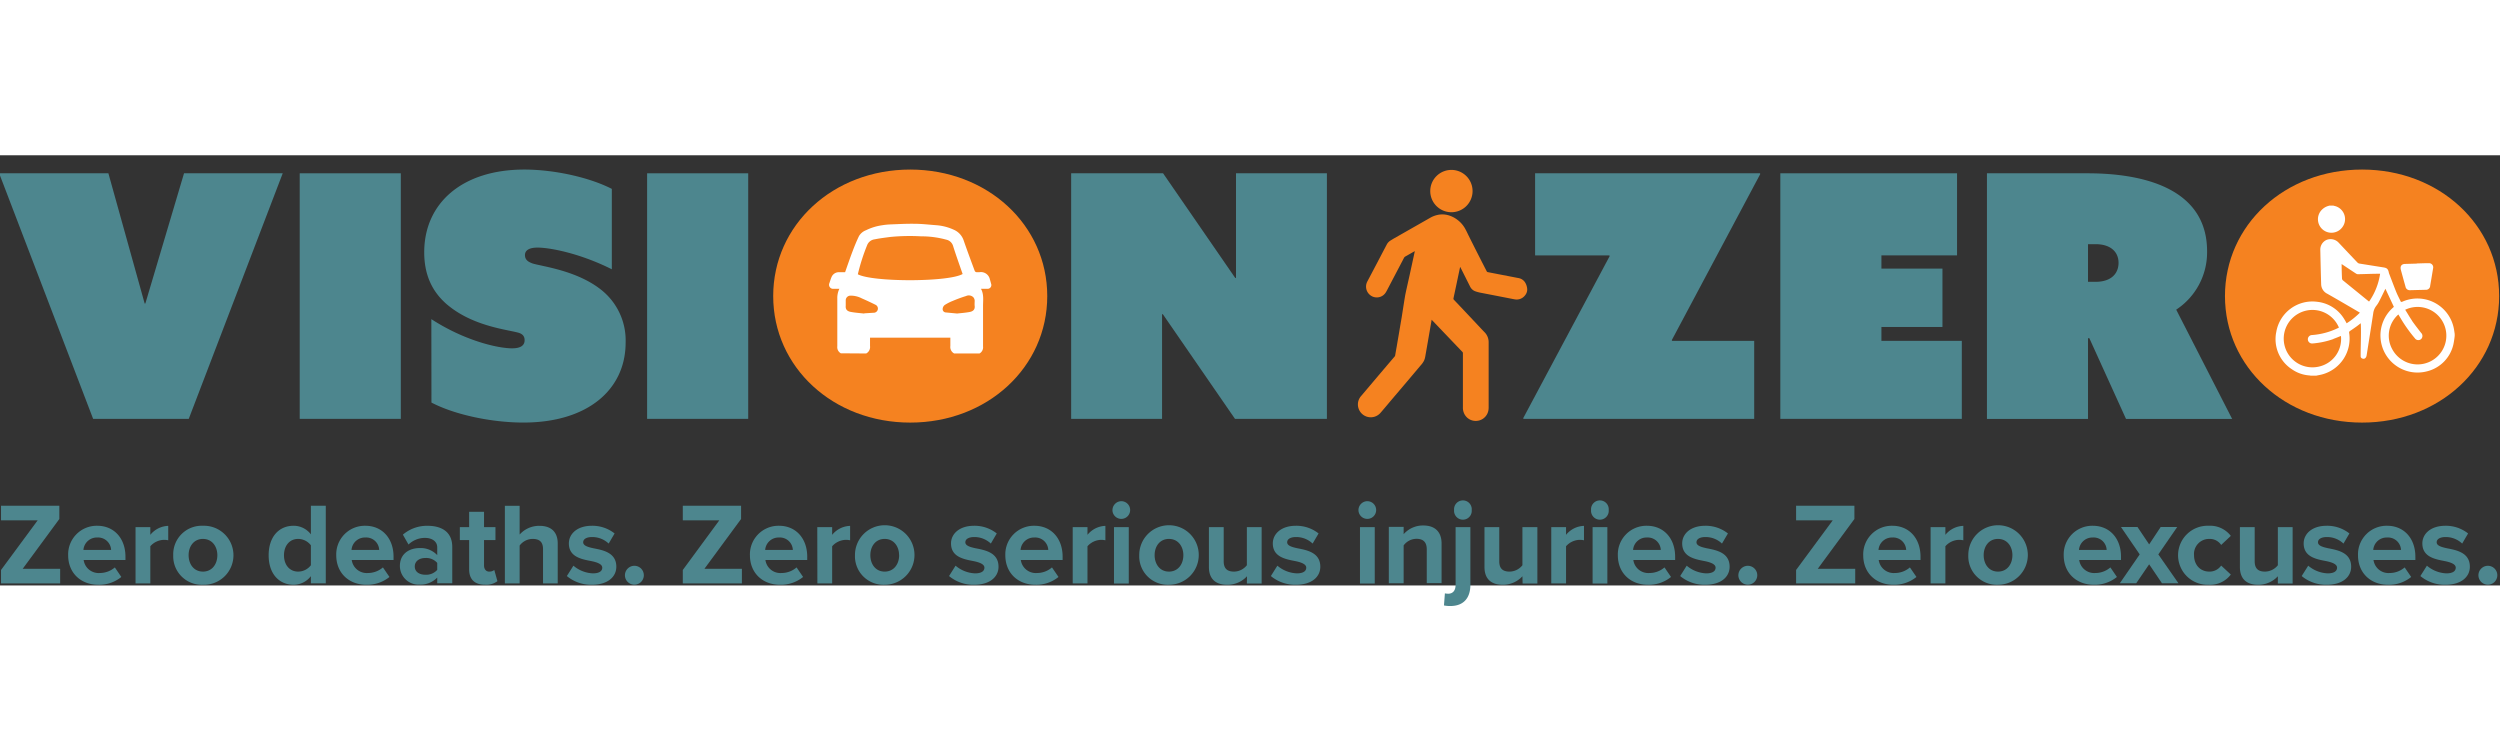 <svg width="270" height="80" id="Layer_1" data-name="Layer 1" xmlns="http://www.w3.org/2000/svg" viewBox="0 0 709 122"><rect x="0" y="0" width="709" height="122" fill="#333333" stroke="none"/><defs><style>.cls-1{fill:#fff;}.cls-2{fill:#4d868e;}.cls-3{fill:#f58220;}</style></defs><path class="cls-1" d="M199,11.64a4.38,4.38,0,0,0-2.37,1.46,3.82,3.82,0,0,0,6,4.77,3.83,3.83,0,0,0-2.2-6.17,2.34,2.34,0,0,1-.24-.09c-.39,0-.77,0-1.16,0"/><polygon class="cls-2" points="-0.24 5.11 30.74 5.11 41.03 42.05 41.22 42.05 52.19 5.11 80.18 5.11 53.53 74.75 26.41 74.75 -0.24 5.11"/><rect class="cls-2" x="85" y="5.11" width="28.67" height="69.64"/><path class="cls-2" d="M122.33,46.47c9.33,6.06,18.76,8.28,22.89,8.28,2.89,0,3.56-1.16,3.56-2.31,0-1.35-.86-1.93-2.11-2.21-3.37-.87-13.09-1.93-20.2-8.18-3.66-3.27-6.16-7.79-6.16-14.53,0-13.95,10.77-23.47,28.38-23.47,8.46,0,18.47,2.21,24.82,5.48v22.8c-9-4.52-17.51-6.15-21.07-6.15-2.79,0-3.56,1.06-3.56,2.11,0,1.45,1.06,2,2.21,2.41,2.89.86,12.51,2,19.34,7.4a18.31,18.31,0,0,1,7,15c0,13.37-10.77,22.7-29,22.7-8.75,0-19.24-2.11-26.07-5.67Z"/><rect class="cls-2" x="183.52" y="5.11" width="28.67" height="69.64"/><path class="cls-3" d="M258.12,4.05C280,4.05,297,19.73,297,39.93s-17,35.88-38.86,35.88-38.86-15.68-38.86-35.88,17-35.88,38.86-35.88"/><polygon class="cls-2" points="303.78 5.11 329.85 5.11 350.34 34.83 350.53 34.74 350.53 5.11 376.31 5.11 376.31 74.75 350.24 74.75 329.75 45.03 329.56 45.13 329.56 74.75 303.78 74.75 303.78 5.11"/><polygon class="cls-2" points="456.51 28.58 456.41 28.39 435.35 28.39 435.35 5.11 499.12 5.11 499.22 5.3 474.11 52.44 474.21 52.63 497.49 52.63 497.49 74.75 432.07 74.75 431.98 74.56 456.51 28.58"/><polygon class="cls-2" points="504.9 5.11 555.02 5.11 555.02 28.39 533.57 28.39 533.57 32.14 550.88 32.14 550.88 48.69 533.57 48.69 533.57 52.63 556.37 52.63 556.37 74.75 504.9 74.75 504.9 5.11"/><path class="cls-2" d="M563.5,5.11h28.57c14.33,0,33.86,3.56,33.86,22.12a19.45,19.45,0,0,1-8.76,16.55l15.87,31h-30.1l-10.4-22.9h-.38v22.9H563.5Zm30.78,30.78c4.52,0,6.54-2.4,6.54-5.39s-2.12-5.29-6.54-5.29h-2.12V35.89Z"/><path class="cls-3" d="M669.9,4.05c21.83,0,38.86,15.68,38.86,35.88s-17,35.88-38.86,35.88S631,60.13,631,39.93s17-35.88,38.86-35.88"/><path class="cls-1" d="M238.46,56.16a2,2,0,0,1-1-2c0-4.52,0-9,0-13.55a5.94,5.94,0,0,1,.59-2.75c-.57,0-1.08,0-1.58,0a1.15,1.15,0,0,1-1.26-1.58c.21-.59.37-1.21.63-1.78A2.25,2.25,0,0,1,238,33.16c.55,0,1.11,0,1.67,0,.71-2,1.38-4,2.12-5.93.55-1.46,1.14-2.9,1.81-4.3a3.92,3.92,0,0,1,2-1.67,15.16,15.16,0,0,1,4.54-1.41,20.6,20.6,0,0,1,2.06-.23c2.4-.09,4.81-.23,7.21-.19,2,0,4.06.25,6.1.4a14.5,14.5,0,0,1,5,1.29,5.07,5.07,0,0,1,2.82,3.13c1,2.88,2.06,5.73,3.12,8.58a.66.66,0,0,0,.45.32,5.52,5.52,0,0,0,.91,0,2.59,2.59,0,0,1,2.92,2.05c.13.39.23.8.34,1.21a1.07,1.07,0,0,1-1.11,1.46h-1.75c.88,1.61.57,3.31.58,5,0,3.78,0,7.56,0,11.34a2,2,0,0,1-1,2H270.6a2.08,2.08,0,0,1-1.08-2.11c0-.79,0-1.59,0-2.38H246.74c0,.81,0,1.6,0,2.38a2.07,2.07,0,0,1-1.09,2.11ZM273,33.67c-.91-2.65-1.88-5.31-2.72-8a2.55,2.55,0,0,0-1.93-1.74,26.23,26.23,0,0,0-7.1-.94,56.47,56.47,0,0,0-8.82.18c-1.46.2-2.93.37-4.38.67a2.62,2.62,0,0,0-2.1,1.58,56.49,56.49,0,0,0-2.67,8.33C247.49,36,269,36,273,33.67M245.11,44.89s0,0,0-.07l2.61-.16a1.19,1.19,0,0,0,.58-2.26c-1.29-.64-2.59-1.25-3.9-1.82a6.77,6.77,0,0,0-3.25-.77,1.33,1.33,0,0,0-1.3,1.31c0,.51,0,1,0,1.55-.12,1.17.56,1.59,1.43,1.75,1.26.24,2.55.32,3.83.47m26.22,0c1.11-.13,2.4-.21,3.66-.45.84-.15,1.55-.59,1.43-1.7-.06-.52,0-1,0-1.56a1.71,1.71,0,0,0-.36-.89,1.83,1.83,0,0,0-2.07-.38,40,40,0,0,0-3.79,1.39,13,13,0,0,0-2.29,1.17,1.53,1.53,0,0,0-.57,1.1.93.93,0,0,0,.88,1l3.14.3"/><path class="cls-3" d="M414.14,31.7l.14.28L416.8,37c.06.12.12.25.19.37a2.65,2.65,0,0,0,1.39,1.2A10.63,10.63,0,0,0,420,39l4.18.81,4.19.82c.46.09.91.19,1.38.25a2.93,2.93,0,0,0,2.62-1,2.78,2.78,0,0,0,.55-.84,2.48,2.48,0,0,0,.16-1.42,4,4,0,0,0-.46-1.38,2.76,2.76,0,0,0-2-1.42l-6.4-1.24-2.28-.44a.43.43,0,0,1-.32-.26Q419,27.8,416.45,22.68c-.28-.57-.54-1.15-.85-1.7A8,8,0,0,0,413,18.07a7.59,7.59,0,0,0-2.77-1.19,6.29,6.29,0,0,0-2.83.11,7,7,0,0,0-1.71.69l-10.41,5.93c-.33.19-.65.4-1,.61a2.93,2.93,0,0,0-1,1.1c-1.84,3.5-3.66,7-5.51,10.48a3.08,3.08,0,0,0,.62,3.69,3,3,0,0,0,4.64-.63c.25-.4.46-.83.68-1.25l4.46-8.51a.88.88,0,0,1,.36-.38c.81-.45,1.61-.92,2.42-1.38l.26-.15c0,.07,0,.12,0,.15-.42,2-.85,3.91-1.27,5.86s-.88,3.91-1.3,5.87c-.19.88-.31,1.77-.46,2.65L397.51,46c-.24,1.4-.48,2.8-.71,4.19s-.48,2.77-.71,4.15c-.14.81-.29,1.61-.42,2.41a.6.6,0,0,1-.15.32q-3,3.51-5.95,7L386,68.29a3.58,3.58,0,0,0-.87,2.81A3.65,3.65,0,0,0,391.55,73c1.17-1.35,2.32-2.74,3.48-4.11q4-4.69,7.94-9.38a6.12,6.12,0,0,0,.88-1.25,5.2,5.2,0,0,0,.39-1.4q.48-2.68.94-5.39l.81-4.67a.73.73,0,0,1,0-.16l.15.13c2.87,3,5.73,6,8.6,9a.51.51,0,0,1,.14.4V71.52a3.84,3.84,0,0,0,.38,1.77,3.58,3.58,0,0,0,2.69,2,3.63,3.63,0,0,0,4.17-3,4.62,4.62,0,0,0,.06-.74V53a4,4,0,0,0-1.16-2.82c-.83-.84-1.62-1.72-2.44-2.58q-3.11-3.31-6.24-6.61a.45.45,0,0,1-.13-.45q.74-3.45,1.46-6.9c.12-.58.25-1.16.37-1.74a.93.93,0,0,1,.06-.19"/><path class="cls-3" d="M417.62,10.15a6,6,0,1,0-6,6,6,6,0,0,0,6-6"/><path class="cls-1" d="M696.16,51.11a22.45,22.45,0,0,1-.37,2.48,10.15,10.15,0,0,1-7.45,7.67,10.52,10.52,0,0,1-9.74-18l.3-.27c-.82-1.76-1.62-3.48-2.4-5.14-.55,1.13-1.12,2.32-1.72,3.48a7.5,7.5,0,0,1-.85,1.35,4.33,4.33,0,0,0-.89,2.18c-.6,3.95-1.24,7.91-1.86,11.86-.13.79-.63,1.17-1.23.92a.67.67,0,0,1-.47-.68c0-2.16.08-4.33.09-6.49,0-1,0-1.9-.06-2.84-.34.26-.73.58-1.14.88-.62.44-1.23.88-1.87,1.29a.53.53,0,0,0-.27.62,10.52,10.52,0,0,1-7.47,11.67c-.61.18-1.24.27-1.86.41l-1.6,0a3.35,3.35,0,0,0-.44-.07A9.79,9.79,0,0,1,650,60.7a10.18,10.18,0,0,1-4.44-10.64,10.39,10.39,0,0,1,11.59-8.51,10.25,10.25,0,0,1,7.69,4.93c.24.37.44.76.67,1.17a22.22,22.22,0,0,0,3.74-3l-.12-.1c-3-1.76-6.06-3.55-9.11-5.28a3.08,3.08,0,0,1-1.74-2.7c-.1-3.22-.17-6.44-.24-9.66A3,3,0,0,1,659.81,24a3.13,3.13,0,0,1,3.45.8q2.64,2.81,5.29,5.59a1.06,1.06,0,0,0,.51.31l6.91,1.1c1,.16,1.31.49,1.51,1.51a1.66,1.66,0,0,0,.06.21c.68,1.76,1.34,3.54,2.05,5.29.39.95.88,1.86,1.31,2.77h.15l.13,0a10.53,10.53,0,0,1,14.76,7.7c.09.46.14.92.21,1.39,0,.15,0,.3,0,.45m-34.41,1a23.19,23.19,0,0,1-5.88,1.25,1.2,1.2,0,1,1-.14-2.39,20.1,20.1,0,0,0,7.37-2l.23-.11a8.14,8.14,0,1,0-5.43,11,8,8,0,0,0,6-8.63c-.72.28-1.42.58-2.14.84M684,46.87c.83,1.19,1.73,2.34,2.62,3.48a1.23,1.23,0,0,1,0,1.78,1.19,1.19,0,0,1-1.76-.23,40.85,40.85,0,0,1-4.09-5.76c-.2-.32-.39-.66-.59-1a8,8,0,0,0-1.66,10,8.15,8.15,0,1,0,3.59-11.33c.65,1,1.25,2.09,1.94,3.08M674.56,33.6c-1.94,0-3.89.1-5.83.13a1,1,0,0,1-.52-.15c-1.36-.89-2.72-1.8-4.12-2.73a3.15,3.15,0,0,0,0,.37c0,1.23.05,2.47.1,3.7a.8.8,0,0,0,.22.52l7.38,6,.12,0A18.61,18.61,0,0,0,675,33.59h-.48"/><path class="cls-1" d="M660.56,14.3a4.28,4.28,0,0,0-2.36,1.46,3.81,3.81,0,0,0,6,4.76,3.83,3.83,0,0,0-2.2-6.17,1.13,1.13,0,0,1-.24-.08l-1.16,0"/><path class="cls-1" d="M685.4,30.72l-3.25.09c-1.08,0-1.54.65-1.26,1.71.43,1.58.86,3.16,1.31,4.74a1.22,1.22,0,0,0,1.34,1l4.4-.11A1.18,1.18,0,0,0,689.2,37c.29-1.66.56-3.32.84-5a1.18,1.18,0,0,0-1.17-1.4c-1.16,0-2.31.05-3.47.08h0"/><path class="cls-2" d="M.29,117.61l10.4-14.09H.29V99.39H16.83v3.76L6.43,117.28H17.06v4.13H.29Z"/><path class="cls-2" d="M27.58,105.07c4.76,0,8,3.56,8,8.78v.92H23.72a4.3,4.3,0,0,0,4.59,3.7,6.56,6.56,0,0,0,4.26-1.59l1.84,2.71a9.93,9.93,0,0,1-6.56,2.21c-4.85,0-8.52-3.27-8.52-8.38A8.11,8.11,0,0,1,27.58,105.07Zm-3.92,6.86h7.85a3.7,3.7,0,0,0-3.93-3.53A3.82,3.82,0,0,0,23.66,111.93Z"/><path class="cls-2" d="M38.44,105.46h4.19v2.18a6.81,6.81,0,0,1,5.08-2.54v4.09a5.62,5.62,0,0,0-1.15-.13,5.31,5.31,0,0,0-3.93,1.82v10.53H38.44Z"/><path class="cls-2" d="M49.13,113.42a8.08,8.08,0,0,1,8.42-8.35,8.37,8.37,0,1,1,0,16.73A8.08,8.08,0,0,1,49.13,113.42Zm12.51,0c0-2.48-1.49-4.62-4.09-4.62s-4.06,2.14-4.06,4.62,1.45,4.65,4.06,4.65S61.64,115.93,61.64,113.42Z"/><path class="cls-2" d="M88.17,119.36a6.19,6.19,0,0,1-4.92,2.44c-4,0-7.06-3-7.06-8.35s3-8.38,7.06-8.38a6.13,6.13,0,0,1,4.92,2.44V99.39h4.22v22H88.17Zm0-8.75a4.57,4.57,0,0,0-3.63-1.81c-2.38,0-4,1.88-4,4.65s1.65,4.62,4,4.62a4.57,4.57,0,0,0,3.63-1.81Z"/><path class="cls-2" d="M103.61,105.07c4.76,0,8,3.56,8,8.78v.92H99.75a4.3,4.3,0,0,0,4.59,3.7,6.56,6.56,0,0,0,4.26-1.59l1.85,2.71a10,10,0,0,1-6.57,2.21c-4.85,0-8.52-3.27-8.52-8.38A8.11,8.11,0,0,1,103.61,105.07Zm-3.92,6.86h7.85a3.69,3.69,0,0,0-3.93-3.53A3.82,3.82,0,0,0,99.69,111.93Z"/><path class="cls-2" d="M124,119.76a6.62,6.62,0,0,1-5.05,2,5.3,5.3,0,0,1-5.54-5.28c0-3.73,3-5.08,5.54-5.08a6.43,6.43,0,0,1,5.05,2v-2.22c0-1.61-1.38-2.67-3.5-2.67a6.72,6.72,0,0,0-4.65,1.88l-1.59-2.8a10.46,10.46,0,0,1,7-2.51c3.63,0,7,1.45,7,6v10.3H124Zm0-4.16a4.17,4.17,0,0,0-3.37-1.39c-1.65,0-3,.86-3,2.41s1.35,2.34,3,2.34a4.2,4.2,0,0,0,3.37-1.38Z"/><path class="cls-2" d="M133.05,117.44v-8.31h-2.64v-3.67h2.64v-4.35h4.22v4.35h3.24v3.67h-3.24v7.19c0,1,.53,1.75,1.46,1.75a2.3,2.3,0,0,0,1.45-.46l.89,3.17a5.19,5.19,0,0,1-3.5,1C134.63,121.8,133.05,120.28,133.05,117.44Z"/><path class="cls-2" d="M154,111.7c0-2.21-1.16-2.9-3-2.9a4.65,4.65,0,0,0-3.63,1.88v10.73h-4.19v-22h4.19v8.15a7.41,7.41,0,0,1,5.62-2.47c3.49,0,5.18,1.91,5.18,5v11.32H154Z"/><path class="cls-2" d="M162.62,116.39a9.1,9.1,0,0,0,5.51,2.18c1.81,0,2.67-.63,2.67-1.62s-1.39-1.52-3.2-1.88c-2.74-.53-6.27-1.19-6.27-5,0-2.68,2.34-5,6.53-5a10.15,10.15,0,0,1,6.44,2.18l-1.68,2.87a6.76,6.76,0,0,0-4.72-1.85c-1.52,0-2.51.56-2.51,1.49s1.25,1.35,3,1.71c2.73.53,6.4,1.26,6.4,5.22,0,2.9-2.48,5.11-6.9,5.11a10.74,10.74,0,0,1-7.13-2.47Z"/><path class="cls-2" d="M179.91,116.42a2.68,2.68,0,1,1-2.68,2.68A2.7,2.7,0,0,1,179.91,116.42Z"/><path class="cls-2" d="M193.64,117.61,204,103.52H193.64V99.39h16.53v3.76l-10.4,14.13H210.4v4.13H193.64Z"/><path class="cls-2" d="M220.93,105.07c4.75,0,8,3.56,8,8.78v.92H217.07a4.29,4.29,0,0,0,4.58,3.7,6.52,6.52,0,0,0,4.26-1.59l1.85,2.71a10,10,0,0,1-6.57,2.21c-4.85,0-8.51-3.27-8.51-8.38A8.11,8.11,0,0,1,220.93,105.07ZM217,111.93h7.85a3.68,3.68,0,0,0-3.92-3.53A3.83,3.83,0,0,0,217,111.93Z"/><path class="cls-2" d="M231.78,105.46H236v2.18a6.84,6.84,0,0,1,5.09-2.54v4.09a5.82,5.82,0,0,0-1.16-.13,5.35,5.35,0,0,0-3.93,1.82v10.53h-4.19Z"/><path class="cls-2" d="M242.47,113.42a8.44,8.44,0,1,1,8.42,8.38A8.08,8.08,0,0,1,242.47,113.42Zm12.51,0c0-2.48-1.48-4.62-4.09-4.62s-4.06,2.14-4.06,4.62,1.45,4.65,4.06,4.65S255,115.93,255,113.42Z"/><path class="cls-2" d="M271,116.39a9.1,9.1,0,0,0,5.51,2.18c1.81,0,2.67-.63,2.67-1.62s-1.39-1.52-3.2-1.88c-2.74-.53-6.27-1.19-6.27-5,0-2.68,2.34-5,6.53-5a10.15,10.15,0,0,1,6.44,2.18L281,110.12a6.76,6.76,0,0,0-4.72-1.85c-1.52,0-2.51.56-2.51,1.49s1.25,1.35,3,1.71c2.74.53,6.41,1.26,6.41,5.22,0,2.9-2.48,5.11-6.9,5.11a10.74,10.74,0,0,1-7.13-2.47Z"/><path class="cls-2" d="M293.36,105.07c4.75,0,8,3.56,8,8.78v.92H289.5a4.3,4.3,0,0,0,4.59,3.7,6.51,6.51,0,0,0,4.25-1.59l1.85,2.71a9.94,9.94,0,0,1-6.57,2.21c-4.85,0-8.51-3.27-8.51-8.38A8.11,8.11,0,0,1,293.36,105.07Zm-3.93,6.86h7.86a3.7,3.7,0,0,0-3.93-3.53A3.83,3.83,0,0,0,289.43,111.93Z"/><path class="cls-2" d="M304.22,105.46h4.19v2.18a6.81,6.81,0,0,1,5.08-2.54v4.09a5.71,5.71,0,0,0-1.15-.13,5.31,5.31,0,0,0-3.93,1.82v10.53h-4.19Z"/><path class="cls-2" d="M315.5,100.61A2.54,2.54,0,0,1,318,98.1a2.51,2.51,0,1,1-2.51,2.51Zm.43,4.85h4.19v16h-4.19Z"/><path class="cls-2" d="M323.09,113.42a8.44,8.44,0,1,1,8.42,8.38A8.08,8.08,0,0,1,323.09,113.42Zm12.51,0c0-2.48-1.48-4.62-4.09-4.62s-4.06,2.14-4.06,4.62,1.45,4.65,4.06,4.65S335.6,115.93,335.6,113.42Z"/><path class="cls-2" d="M353.65,119.39A7.46,7.46,0,0,1,348,121.8c-3.5,0-5.15-1.91-5.15-5V105.46h4.19v9.68c0,2.21,1.16,2.93,2.94,2.93a4.69,4.69,0,0,0,3.63-1.81v-10.8h4.19v16h-4.19Z"/><path class="cls-2" d="M362.26,116.39a9.13,9.13,0,0,0,5.51,2.18c1.82,0,2.68-.63,2.68-1.62s-1.39-1.52-3.2-1.88c-2.74-.53-6.28-1.19-6.28-5,0-2.68,2.35-5,6.54-5a10.17,10.17,0,0,1,6.44,2.18l-1.69,2.87a6.72,6.72,0,0,0-4.72-1.85c-1.52,0-2.5.56-2.5,1.49s1.25,1.35,3,1.71c2.74.53,6.4,1.26,6.4,5.22,0,2.9-2.47,5.11-6.89,5.11a10.72,10.72,0,0,1-7.13-2.47Z"/><path class="cls-2" d="M385.26,100.61a2.54,2.54,0,0,1,2.51-2.51,2.51,2.51,0,1,1-2.51,2.51Zm.43,4.85h4.19v16h-4.19Z"/><path class="cls-2" d="M404.63,111.77c0-2.21-1.15-3-2.93-3a4.53,4.53,0,0,0-3.63,1.88v10.73h-4.2v-16h4.2v2.08a7.29,7.29,0,0,1,5.57-2.47c3.5,0,5.19,2,5.19,5.08v11.26h-4.2Z"/><path class="cls-2" d="M417,121.83c0,3.64-1.85,6-5.68,6a8.84,8.84,0,0,1-1.81-.16l.26-3.43a4.8,4.8,0,0,0,.92.1c1.23,0,2.12-.76,2.12-2.55V105.46H417Zm-4.62-21.22a2.51,2.51,0,1,1,5,0,2.51,2.51,0,1,1-5,0Z"/><path class="cls-2" d="M431.76,119.39a7.46,7.46,0,0,1-5.61,2.41c-3.5,0-5.15-1.91-5.15-5V105.46h4.19v9.68c0,2.21,1.16,2.93,2.94,2.93a4.7,4.7,0,0,0,3.63-1.81v-10.8H436v16h-4.19Z"/><path class="cls-2" d="M439.94,105.46h4.19v2.18a6.84,6.84,0,0,1,5.09-2.54v4.09a5.82,5.82,0,0,0-1.16-.13,5.33,5.33,0,0,0-3.93,1.82v10.53h-4.19Z"/><path class="cls-2" d="M451.23,100.61a2.51,2.51,0,1,1,5,0,2.51,2.51,0,1,1-5,0Zm.43,4.85h4.19v16h-4.19Z"/><path class="cls-2" d="M467.07,105.07c4.75,0,8,3.56,8,8.78v.92H463.21a4.29,4.29,0,0,0,4.58,3.7,6.52,6.52,0,0,0,4.26-1.59l1.85,2.71a9.94,9.94,0,0,1-6.57,2.21c-4.85,0-8.51-3.27-8.51-8.38A8.11,8.11,0,0,1,467.07,105.07Zm-3.93,6.86H471a3.7,3.7,0,0,0-3.93-3.53A3.83,3.83,0,0,0,463.14,111.93Z"/><path class="cls-2" d="M478.35,116.39a9.13,9.13,0,0,0,5.52,2.18c1.81,0,2.67-.63,2.67-1.62s-1.39-1.52-3.2-1.88c-2.74-.53-6.27-1.19-6.27-5,0-2.68,2.34-5,6.53-5a10.17,10.17,0,0,1,6.44,2.18l-1.69,2.87a6.72,6.72,0,0,0-4.72-1.85c-1.51,0-2.51.56-2.51,1.49s1.26,1.35,3,1.71c2.74.53,6.4,1.26,6.4,5.22,0,2.9-2.47,5.11-6.89,5.11a10.72,10.72,0,0,1-7.13-2.47Z"/><path class="cls-2" d="M495.64,116.42A2.68,2.68,0,1,1,493,119.1,2.71,2.71,0,0,1,495.64,116.42Z"/><path class="cls-2" d="M509.37,117.61l10.4-14.09h-10.4V99.39h16.54v3.76l-10.4,14.13h10.63v4.13H509.37Z"/><path class="cls-2" d="M536.66,105.07c4.76,0,8,3.56,8,8.78v.92H532.8a4.3,4.3,0,0,0,4.59,3.7,6.54,6.54,0,0,0,4.26-1.59l1.85,2.71a10,10,0,0,1-6.57,2.21c-4.85,0-8.52-3.27-8.52-8.38A8.11,8.11,0,0,1,536.66,105.07Zm-3.92,6.86h7.85a3.69,3.69,0,0,0-3.93-3.53A3.83,3.83,0,0,0,532.74,111.93Z"/><path class="cls-2" d="M547.52,105.46h4.19v2.18a6.84,6.84,0,0,1,5.09-2.54v4.09a5.82,5.82,0,0,0-1.16-.13,5.33,5.33,0,0,0-3.93,1.82v10.53h-4.19Z"/><path class="cls-2" d="M558.21,113.42a8.44,8.44,0,1,1,8.42,8.38A8.08,8.08,0,0,1,558.21,113.42Zm12.51,0c0-2.48-1.48-4.62-4.09-4.62s-4.06,2.14-4.06,4.62,1.45,4.65,4.06,4.65S570.72,115.93,570.72,113.42Z"/><path class="cls-2" d="M593.52,105.07c4.76,0,8,3.56,8,8.78v.92H589.66a4.3,4.3,0,0,0,4.59,3.7,6.54,6.54,0,0,0,4.26-1.59l1.85,2.71a10,10,0,0,1-6.57,2.21c-4.85,0-8.52-3.27-8.52-8.38A8.11,8.11,0,0,1,593.52,105.07Zm-3.92,6.86h7.85a3.69,3.69,0,0,0-3.93-3.53A3.82,3.82,0,0,0,589.6,111.93Z"/><path class="cls-2" d="M609.5,116l-3.67,5.38h-4.65l5.64-8.19-5.31-7.76h4.69l3.3,4.92,3.26-4.92h4.69l-5.35,7.76,5.71,8.19h-4.68Z"/><path class="cls-2" d="M626.36,105.07a7.4,7.4,0,0,1,6.3,2.87l-2.74,2.57a3.86,3.86,0,0,0-3.36-1.71,4.27,4.27,0,0,0-4.33,4.62c0,2.77,1.79,4.65,4.33,4.65a4,4,0,0,0,3.36-1.71l2.74,2.54a7.34,7.34,0,0,1-6.3,2.9,8.37,8.37,0,1,1,0-16.73Z"/><path class="cls-2" d="M646,119.39a7.48,7.48,0,0,1-5.62,2.41c-3.49,0-5.14-1.91-5.14-5V105.46h4.19v9.68c0,2.21,1.15,2.93,2.93,2.93a4.72,4.72,0,0,0,3.64-1.81v-10.8h4.19v16H646Z"/><path class="cls-2" d="M654.61,116.39a9.1,9.1,0,0,0,5.51,2.18c1.81,0,2.67-.63,2.67-1.62s-1.38-1.52-3.2-1.88c-2.74-.53-6.27-1.19-6.27-5,0-2.68,2.34-5,6.53-5a10.15,10.15,0,0,1,6.44,2.18l-1.68,2.87a6.76,6.76,0,0,0-4.72-1.85c-1.52,0-2.51.56-2.51,1.49s1.25,1.35,3,1.71c2.74.53,6.41,1.26,6.41,5.22,0,2.9-2.48,5.11-6.9,5.11a10.74,10.74,0,0,1-7.13-2.47Z"/><path class="cls-2" d="M677,105.07c4.75,0,8,3.56,8,8.78v.92H673.12a4.3,4.3,0,0,0,4.59,3.7,6.51,6.51,0,0,0,4.25-1.59l1.85,2.71a9.94,9.94,0,0,1-6.57,2.21c-4.85,0-8.51-3.27-8.51-8.38A8.11,8.11,0,0,1,677,105.07Zm-3.93,6.86h7.86A3.7,3.7,0,0,0,677,108.4,3.83,3.83,0,0,0,673.05,111.93Z"/><path class="cls-2" d="M688.27,116.39a9.1,9.1,0,0,0,5.51,2.18c1.81,0,2.67-.63,2.67-1.62s-1.39-1.52-3.2-1.88c-2.74-.53-6.27-1.19-6.27-5,0-2.68,2.34-5,6.53-5a10.17,10.17,0,0,1,6.44,2.18l-1.68,2.87a6.76,6.76,0,0,0-4.72-1.85c-1.52,0-2.51.56-2.51,1.49s1.25,1.35,3,1.71c2.74.53,6.41,1.26,6.41,5.22,0,2.9-2.48,5.11-6.9,5.11a10.74,10.74,0,0,1-7.13-2.47Z"/><path class="cls-2" d="M705.56,116.42a2.68,2.68,0,1,1-2.68,2.68A2.7,2.7,0,0,1,705.56,116.42Z"/></svg>